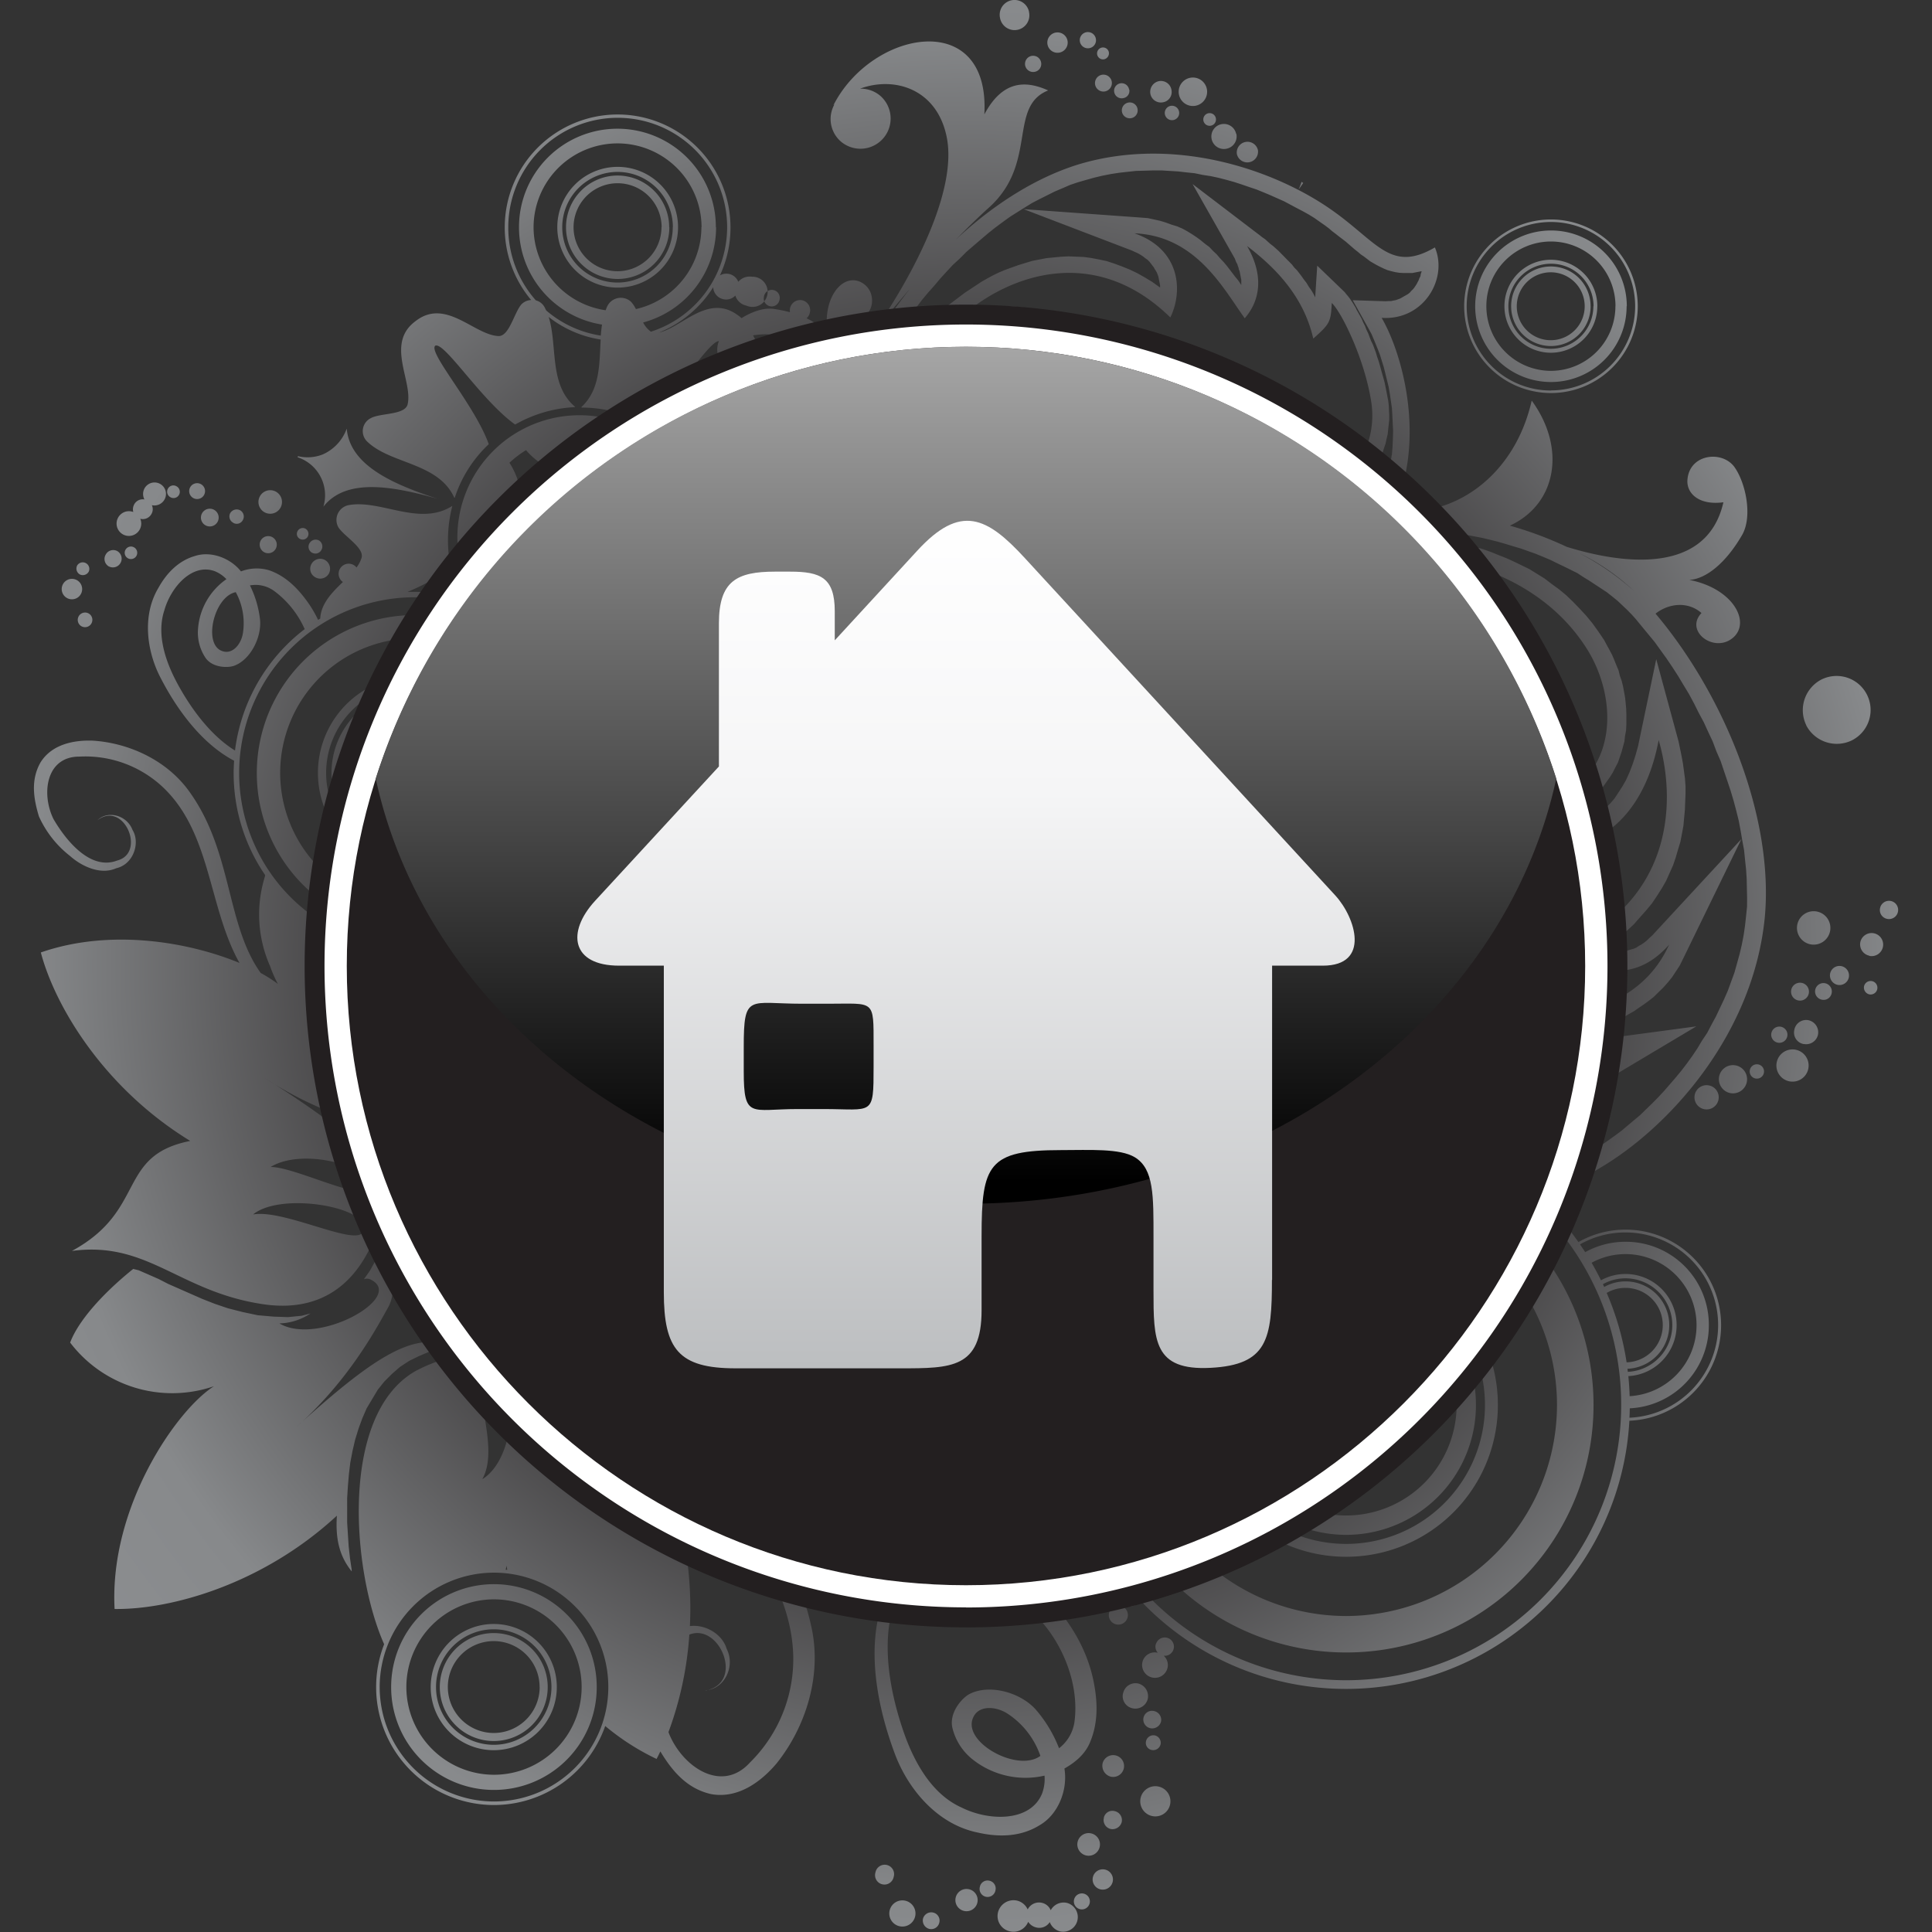 <svg id="Layer_1" data-name="Layer 1" xmlns="http://www.w3.org/2000/svg" xmlns:xlink="http://www.w3.org/1999/xlink" viewBox="0 0 512 512"><rect x="0" y="0" width="512" height="512" fill="#333333" stroke="none"/><defs><radialGradient id="GradientFill_1" cx="256" cy="256" r="349.6" gradientUnits="userSpaceOnUse"><stop offset="0" stop-color="#231f20"/><stop offset="0.36" stop-color="#292627"/><stop offset="0.71" stop-color="#87898b"/><stop offset="1" stop-color="#929497"/></radialGradient><linearGradient id="linear-gradient" x1="256" y1="313.27" x2="256" y2="91.27" gradientUnits="userSpaceOnUse"><stop offset="0"/><stop offset="1" stop-color="#a6a6a6"/></linearGradient><linearGradient id="GradientFill_2" x1="256" y1="365.02" x2="256" y2="136.87" gradientUnits="userSpaceOnUse"><stop offset="0" stop-color="#bbbdbf"/><stop offset="0.68" stop-color="#f5f5f6"/><stop offset="1" stop-color="#fff"/></linearGradient></defs><title>home</title><path d="M303.33,250.89a59.85,59.85,0,0,0-1.67-14.06l1.67,14.06Zm23.54,0L184.3,192.83a83.06,83.06,0,0,1,142.57,58.06ZM165.61,279.11l161.26-28.22a83.08,83.08,0,0,1-161.26,28.22Zm150.18-28.22L184.61,209.82a72,72,0,0,1,131.19,41.07Zm-140.1,23.51,0,.14,0-.14Zm.59,1.64,139.52-25.15A72,72,0,0,1,176.28,276ZM300.91,234q-.75-2.52-1.7-4.95l1.7,4.95Zm-2.72-7.36c-.66-1.5-1.4-3-2.18-4.41l2.18,4.41Zm-14.81-20.25c-.82-.73-1.68-1.46-2.56-2.15l2.56,2.15ZM267.14,196a59,59,0,0,0-6.44-2.31l6.44,2.31Zm-15.35-4.22c-1.12-.15-2.26-.28-3.41-.36l3.41.36Zm-8.65-.54a59.6,59.6,0,0,0-56.88,44.16l56.88-44.16Zm-58.74,55c-.08,1.09-.14,2.2-.16,3.31l.16-3.31Zm3.47,25.17c.34.92.7,1.84,1.07,2.74l-1.07-2.74ZM251.69,310a58.45,58.45,0,0,0,11.06-2.57L251.69,310Zm21-6.94c1.22-.68,2.4-1.4,3.58-2.16L272.66,303Zm6.37-4.1c1-.77,2.08-1.58,3.07-2.42L279,298.92Zm20.84-28,.47-1.34-.47,1.34Zm2.12-7.43,1.34-12.63A60,60,0,0,1,302,263.52Zm26.68-53.65a12.09,12.09,0,0,0,3.54-1h0A12,12,0,0,0,337.85,193a12.54,12.54,0,0,0-1.86-2.76c.14-5.45-2.82-9.42-5.17-12.62,5.13-1.7,12.84-5.05,27.18-3.29,0-5.14-1-10.48-6.11-14,6.71-3.11,18.79-4.67,25.71,10.7,2.89-8.46-1.76-17.18-8.29-23.46,9.5-1.51,37.59,2.34,51.44,24.72,7.27,11.9,7.58,28.25-3.41,36.45-6,4.43-11.38,2.44-14.49.13-2.42-1.86-3-11.73,7.18-6.14.75-10.69-6.32-13.54-11.44-10.87s-9.46,12.57-.74,25.27,35.68,11.21,41.71-21C444.72,214,442.23,239,415,250.92c5.83,6.47,17.72,10.45,27.33-.58-7.62,16.89-25.39,18.54-35.85,21.15,4.08,7.87,11.83,9.87,19.77,8.71-8.58,5.12-19.82,10.16-33,8.07,2.22,6.32,2.68,6.73,7.8,9.1-3.43,1.71-19.32,3-32-.1s-22.4-15.75-16.79-27.75c2.7-5.71,15.41-14.55,19.23,3.66,11.29-7,7.85-19.84-4.67-23.29,9.69-1.38,22.91-2.18,25.47-21.2,1-8.27-.5-18.75-3.21-27-3.55-10.65-10.31-18.48-17.1-18.82-12-.46-14.25,8.44-9.74,15.73,4.85-2.4,15.75-5.68,14.71,3.23s-7.13,9.26-17.92,13.08c-4.65-9.89-9.67-11.7-21.88-8.88,6-1.22,11.78,6.21,7.34,14.27-3.93,7.18-14.36,14.63-17.91,24.89a47.12,47.12,0,0,0,1.77,34,48.92,48.92,0,0,0,4,6.94c-.33,5.37-3.25,11.56-6.77,17.69-1,.44-1.89.88-2.82,1.37-.86-7.71,6.38-14.23,6.9-21.28a3.55,3.55,0,0,0-4.41-3.61c-2.44.67-6.28,4.84-8.44,3.47-4.69-3.08-5.65-14.21-14.59-13.32a9.32,9.32,0,0,0-2.32.47c-6.52,2.31-6,11.72-9.74,15.12-1.84,1.79-6.39-1.6-8.91-1.85a3.41,3.41,0,0,0-3.64,4.22c.7,2.88,2.58,5.46,4.53,8.07,3.14,4.17,6.49,8.39,5.82,13.86L279,298.92l-3.46-4.45c-1.57-4-1.88-7.9,0-11.45a9.94,9.94,0,0,1-6.46,2.22c-7.36-11.52-14.65-25.15-10.9-38.85,1.92-6.67,6.43-12.13,12.09-16.12l.7.6a28.19,28.19,0,0,0-2.85,11.86c-.32,6.63,1.12,13.95,5.84,19.68,4.69,5.92,12.65,8.74,20.19,8.41a26,26,0,0,0,6.16-1.21,29.16,29.16,0,0,0,14-10.17c5-5.93,5.38-16.18-.39-21.42-2.55-2.35-5.7-4.88-9.68-4.76a8,8,0,0,0-3.39.73,11.36,11.36,0,0,0-5,4.82c-3.31,5.41-2.31,14,3.65,15.26-7.68-3.52-3.78-14.45,2.13-17.24,2.7-1.27,5.8-.86,8.43,2.71,8.46,7.22,1.67,19.23-8.11,24a21.08,21.08,0,0,1-4.46,1.6c-6.26,1.51-13.57.09-18.17-3.95-4.8-4.1-7.12-10.59-7.45-16.7A29,29,0,0,1,276,226.89l.6-.31a13.41,13.41,0,0,0,25.44-6.63,13.76,13.76,0,0,0-.55-3.06l3.13-.92c2.61.32,5.15.55,7.6.67A10.37,10.37,0,1,0,329.94,211a62.14,62.14,0,0,0,10.9-.47l1.17-3.45a67.29,67.29,0,0,1-13,3.1l-.38-.3ZM145.15,447.09h0a14.31,14.31,0,0,0-14.3-14.31h0a14.31,14.31,0,0,0-14.3,14.31h0a14.3,14.3,0,0,0,14.3,14.3h0a14.3,14.3,0,0,0,14.3-14.3Zm-2.13,0h0a12.19,12.19,0,0,1-12.17,12.17h0a12.19,12.19,0,0,1-12.17-12.17h0a12.17,12.17,0,0,1,12.17-12.18h0A12.17,12.17,0,0,1,143,447.09Zm4.54,0h0a16.73,16.73,0,0,1-16.71,16.73h0a16.72,16.72,0,0,1-16.71-16.73h0a16.7,16.7,0,0,1,16.71-16.72h0a16.71,16.71,0,0,1,16.71,16.72Zm-1.42,0h0a15.3,15.3,0,0,1-15.29,15.3h0a15.31,15.31,0,0,1-15.3-15.3h0a15.31,15.31,0,0,1,15.3-15.31h0a15.3,15.3,0,0,1,15.29,15.31Zm12,0h0a27.22,27.22,0,0,1-27.24,27.26h0a27.22,27.22,0,0,1-27.24-27.26h0a27.23,27.23,0,0,1,27.24-27.27h0a27.24,27.24,0,0,1,27.24,27.27Zm-4,0h0a23.25,23.25,0,0,1-23.22,23.24h0a23.26,23.26,0,0,1-23.23-23.24h0a23.26,23.26,0,0,1,23.23-23.25h0a23.25,23.25,0,0,1,23.22,23.25Zm-23.22,31.26h0a31.24,31.24,0,0,1-31.24-31.26h0a31.3,31.3,0,0,1,2.12-11.35c-8.64-19.47-11.8-60.85,8.25-72.36,11.72-6.29,23.7-5.59,28,1.46,3.63,5.51,12.09,18.56,16.22,36.08-6.68-27.11-7.73-40.4,1.11-46.57C163,349,173,345.1,182.59,348l1.34-3.84,0-.05c.21,1.57.5,3.12.82,4.69a28.88,28.88,0,0,1,11.75,9.78c8.05,10.92,10,20.87,14.15,29.71a95.53,95.53,0,0,0,12.83,7.1c8.68,4.1,18.21,7.37,27.52,11.52,13.08-4.08,28.2,1.22,38.34,7.09-9.93-5.07-23.83-8.77-35.36-5.8a103.6,103.6,0,0,1,19.73,11.91c7.75,6.12,14.08,15.3,16.11,25.52,1,5,1.36,10.72-1,16.21-1.3,3.08-3.88,5.22-6.74,6.84.94,5.57-1.58,12.21-6.67,15.08-5.19,3.19-11.13,3.07-16.27,1.89-10.67-2.16-18.28-11.33-21.79-20.33-6.62-17.37-9.72-39.84,4.48-53,1.19-.88,2.79-1.77,3.94-2.54h0c-6.42-2.9-13.42-5.61-19.71-8.59a112.29,112.29,0,0,1-11.35-5.89,36.51,36.51,0,0,0,7.92,7.93,32.38,32.38,0,0,0-20,.42c5.18,8.08,10.08,16.77,12.33,27.21,3,13-1.4,26.78-9.16,36.47-3.95,4.66-10.06,9.43-17.31,8.13C181.85,474,177.93,469,175,464.14c-.33.7-.67,1.37-1,2h0a63.82,63.82,0,0,1-13.61-8.73,31.27,31.27,0,0,1-29.5,20.94Zm3.5-62.34c-.06-.39-.11-.75-.13-1.1L134,416l.33,0Zm-3.5,61.4h0a30.33,30.33,0,0,1-30.3-30.32h0a30.33,30.33,0,0,1,30.3-30.32h0a30.3,30.3,0,0,1,30.29,30.32h0a30.32,30.32,0,0,1-30.29,30.32ZM391.14,372.33h0a34.4,34.4,0,0,0-34.4-34.42v0h0v0a34.4,34.4,0,0,0-34.39,34.42h0a34.38,34.38,0,0,0,34.39,34.42h0a34.4,34.4,0,0,0,34.4-34.42Zm-5.12,0h0a29.31,29.31,0,0,1-29.29,29.29h0a29.3,29.3,0,0,1-29.28-29.29h0A29.31,29.31,0,0,1,356.74,343h0A29.33,29.33,0,0,1,386,372.32Zm10.93,0h0a40.2,40.2,0,0,0-40.21-40.24h0a40.19,40.19,0,0,0-40.21,40.24h0a40.19,40.19,0,0,0,40.21,40.23h0a40.2,40.2,0,0,0,40.21-40.23Zm-3.42,0h0a36.8,36.8,0,0,1-36.8,36.82h0a36.82,36.82,0,0,1-36.8-36.82h0a36.82,36.82,0,0,1,36.8-36.82h0a36.82,36.82,0,0,1,36.8,36.82Zm28.77,0h0a65.51,65.51,0,0,0-65.55-65.6v0h0v0a65.53,65.53,0,0,0-65.55,65.6h0a65.53,65.53,0,0,0,65.55,65.59v0h0v0a65.51,65.51,0,0,0,65.55-65.59Zm-9.68,0a55.93,55.93,0,0,0-55.88-55.92v0h0v0a55.91,55.91,0,0,0-55.87,55.92h0a55.95,55.95,0,0,0,55.87,55.93v0h0v0a56,56,0,0,0,55.88-55.93h0Zm-91.85-66.08a30.67,30.67,0,0,0-11.65-2.78c-3.67-9-3.75-25.43-6.07-25.64-2.34.65.43,16.76-1.6,26.28a30.45,30.45,0,0,0-13.41,6.4l1.54,2A28.71,28.71,0,0,1,318,307.84c.92-.56,1.85-1.09,2.79-1.61Zm-11.83,8a16,16,0,0,1-1.29-4.22,27,27,0,0,0-3.91.4,19.61,19.61,0,0,1-.31,3.29,16.42,16.42,0,0,1-18.85,12.93,19.65,19.65,0,0,0-1.09,4.59,12.83,12.83,0,0,1,3,1.31,16.46,16.46,0,0,1,4.4,3.49,75.51,75.51,0,0,1,12.69-16.88q2.58-2.58,5.36-4.89ZM284.53,351.4a28.93,28.93,0,0,1-4.38-24.19c-1.18,1.37-2.41,2.67-3.7,3.92l.3.17a31.37,31.37,0,0,0,2.06,14.82l-.09.1c-8.17-3.91-16.49,3.62-24.09,3.11a3.53,3.53,0,0,1-3.16-2.75c-12.64,4.84-24.86,6.1-31.23,4.82,16.3,7.59,20.85,23.9,19.52,34.74-5.33,2.52-14.91,3.45-25.59,2.59l-.63-1.54-1.18-2.42L211.19,382l-1-2.74-1.09-3-1.09-3-1.41-3.16-1.41-3.15-1.73-3.31-2.13-3.32-2.46-3.49-2.61-3.16-2.7-2.61-2.87-2.28-1.83-1.15a14.94,14.94,0,0,1,7.51,3.87c-3.08-11.7-28.88-18.12-25.62-8.75a3.35,3.35,0,0,0,1.19,1.61l-2.42.38-2.82.77-2.91.93c1.2-6.26,4.39-10.89,9.31-12.19,6.29-2,21.14-6.51,39.13-5.74-28-.89-41-3.54-44.61-13.88-4.5-13.25-4.54-30.86,15.33-38.43a60.14,60.14,0,0,1,6-2c17.23-4.68,29.75-.06,43.9-11-11.48,19.17,2.81,27.55-12.14,40.88a93.07,93.07,0,0,1,15.84,1.64,2.43,2.43,0,0,1,1.61-1.13,2.4,2.4,0,0,1,2.83,1.83l0,.27A96.24,96.24,0,0,1,251.69,310q3,1.12,5.86,2.39a11.44,11.44,0,0,0,4.57-1.85c.76-.63.83-1.79.62-3.11-.33-2-1.31-4.48-1.27-6a3.47,3.47,0,0,1,4.73-3,20.74,20.74,0,0,1,6.45,4.65c4.05,3.94,7.92,8.63,14,8.65l-.08.1a30.87,30.87,0,0,0-8.1,12.05c-.6.05-1.22.07-1.86.07,1.29,1.06,2.46,2.13,3.54,3.17A28.42,28.42,0,0,1,287.91,314c.34-.33.7-.66,1.06-1l-8.22-7.41c-1.53-1.55-3-3.15-4.51-4.75-.76-.83-1.54-1.66-2.28-2.49-4.27-3-8.63-4.34-12.95-2.77a9,9,0,0,0,3-5.36,8.89,8.89,0,0,0-.24-4.62c-1.65-2.39-3.22-4.83-4.66-7.35-5.59-9.56-10.35-22.23-7.07-33.63a32.79,32.79,0,0,1,5.38-10.78,35,35,0,0,1-10.11,2.2c-7.94.7-19.11-1.48-24-11.28-2.27-4.31-2.36-10.09.75-14.13a12.67,12.67,0,0,1,12.57-4.75c10.13,2.2,9.47,16.78,1.6,17.38,7.4-3,3.87-14.17-3.17-13.74-7.1-.31-11.34,8.6-6,14.88,7.34,8.74,21.33,9.6,31.45,5.89a43.25,43.25,0,0,1,11.84-8.12c.5-1.3,1-2.58,1.61-3.88a11.7,11.7,0,0,1-14-17.54,10.85,10.85,0,0,1,1-1.23c-1.66-1.19-3.3-2.47-4.91-3.81-1.45-1.23-2.88-2.52-4.28-3.89l-1-.95a13.93,13.93,0,0,1-2.45.58,15.93,15.93,0,0,1-5.24-.18,19.62,19.62,0,0,1-13.27-9.67,31.78,31.78,0,0,1-3.41-26c.29-.83.63-1.63,1-2.43a28.58,28.58,0,0,0-14-11.8c-1,1.25-1.74,2.47-1.29,3.58,2.2,5.89,14.27,9.48,11.24,19.19-2.82,9.76-14.87,6.06-20.06,9.69-2.36,1.7.39,7.47.07,10.3a4,4,0,0,1-5.62,3.12c-7.84-3.86-11.66-15.84-21.91-16.62l0-.1a34.68,34.68,0,0,0,10.08-13c10.93-.05,28.17,6.77,29.37,4.43.31-2.73-17.7-6.59-26.82-12.73a34.72,34.72,0,0,0-1.06-16.76l-2.73.78a32.41,32.41,0,0,1-37.46,41.47c.86,1.07,1.68,2.19,2.45,3.34l1,.09c.34,1,.67,2,.94,3.13a47.79,47.79,0,0,1,6,20.41l0,0c.3-6.4-.09-16.81,1.73-23.76a34.79,34.79,0,0,0,15.52-6.69l.11,0c-1.64,8.56,5.77,14.73,9.13,21.54a15.69,15.69,0,0,1,1.36,3.83,3.89,3.89,0,0,1-3.43,4.69,74.92,74.92,0,0,1,2.38,8.47,86.28,86.28,0,0,1,1.65,25.63,61.67,61.67,0,0,1-1.85,10.83,29.64,29.64,0,0,1-1.89,5.18c.56-.66,1.14-1.28,1.73-1.87A33.38,33.38,0,0,1,213,240a31.37,31.37,0,0,1,8,2.2c1.06,5.8-.74,15.2-4.48,25.21l-1.61.39-2.73.21-2.82.36-3,.29-3.13.21-3.23.37-3.22.35-3.55.61-1.79.37-1.83.39-1.8.52-2,.57-4,1.4-3.79,1.48L176.28,276l-1.38.83-3,2.3-1.55,1.43a14.88,14.88,0,0,1,5.38-6.07l.24-.14h-.28c-3.47.06-7,2-10.08,4.71-7.46,6.65-11.94,17.91-4.92,17.55a2.88,2.88,0,0,0,1.86-.87l-.35,2.65-.11,3,.28,3c-5.76-3-9.24-7.2-9.26-12.26,0-6.68-.55-22.13,5-39.28-8.28,26.69-14.36,38.52-25.22,39.2a32.44,32.44,0,0,1-6.19-.15L129,288l2-5,1-5.54-.33-5.63-1.39-5.56-2.11-5.34-2.91-5.34-2.92-4.33c-1,.27-2.09.53-3.15.73,7.38,9.69,11.66,20.42,8.81,30.09-4.17,12.83-13.26,20.68-21.19,18.42-6.49-1.52-21.57-4.83-36.64-14.83,23.61,15,33.64,23.8,31.42,34.39-2.9,13.88-11.67,29-32.69,25.44C47.22,342,39,328.84,19.06,331.51c19.9-10.79,11.79-25.28,31.36-29.15-22.9-14-35.83-35.66-39.6-49.95h0c18.6-6.45,39.36-2.71,52.65,2.78-8.24-14.72-7.46-34.1-20-46.29A30,30,0,0,0,21,200.51c-8.79,0-10.12,9.81-6.83,16.54,3.59,6.16,10,13.65,16.88,11,7.77-2,1.76-16-5.2-10.69,2.72-2.67,7.79-1.33,9.27,2.58,2.11,3.43.25,9.14-4.34,10.16-4.1,1.84-9.1-.48-12.21-3.25a27.77,27.77,0,0,1-8.25-10.48c-1.32-4.39-2.34-9.52.44-14.36,3.08-4.88,9-5.9,13.81-5.73,9.68.6,19.94,5.28,25.88,13.89C61.64,226,59.91,245,69.09,257.85a36.11,36.11,0,0,1,4.55,2.9A33.31,33.31,0,0,1,71.56,256a33.71,33.71,0,0,1-1.37-23.65l.08-.44a47.83,47.83,0,0,1-8.35-27.07h0c0-1.09.06-2.17.12-3.24-8.59-4.52-15.31-13.68-19.77-22.53-3.35-6.75-4.64-16-.28-23.3,2-3.6,5.09-7.1,9.65-8.42,4.34-1.43,9.5.6,12.22,4.08a11.56,11.56,0,0,1,7.5-.29c4.4,1.54,7.46,4.74,9.87,8a31.14,31.14,0,0,1,3.07,5.14l.57-.36c.19-3.94,3.13-6.93,6-9.68a2.67,2.67,0,0,1,2.81-4.53,2.54,2.54,0,0,1,.8.68,8.42,8.42,0,0,0,1.31-2.46c.95-2.71-4.68-5.82-6.15-8.25a4,4,0,0,1,2.72-5.81c8.55-1.58,18.83,5.74,27.49.21l0,.09a36.15,36.15,0,0,0-.35,16.45A61.18,61.18,0,0,1,108,156.85c.61,0,1.22,0,1.84,0h0a48,48,0,0,1,16.22,2.82,32.31,32.31,0,0,1-2.2-4.43h0a32.37,32.37,0,1,1,60-24.27c.21.5.4,1,.58,1.53L195.72,127c3.42-1.44,6.9-2.8,10.4-4.07,4.9-3.23,8.2-7.22,8.38-12.4a10.13,10.13,0,0,0,4.33,5.43,9.87,9.87,0,0,0,4,1.58c-.65-6.37-2.26-14.79-6.19-20.91a3.18,3.18,0,0,1-.57-.05,3.11,3.11,0,0,1-2.51-3.7v0c-3.37-3.23-7.91-5-14-4,2.57,4.54,1.58,8.06-.85,9.44-.49,2.65-.91,5.16-.28,7.19.87,2.75,7.22,2,9.79,3.16a3.92,3.92,0,0,1,1.17,6.23c-6,6.35-18.66,6.31-22.52,15.86l-.09-.12a34.71,34.71,0,0,0-9.2-13.55c2.5-8,10-18.23,12.57-23.45a6.18,6.18,0,0,1,.36-3.24c-2.84.07-11.76,15.2-20,21.69a35.27,35.27,0,0,0-16.36-4.08l-.09-.12c5.06-4.66,4.75-11.54,5.13-17.91A29.66,29.66,0,0,1,145.41,84c2.4,7.65,0,17.94,7,23.81l-.12.09a35.24,35.24,0,0,0-15.77,4.61c-9-6.43-18.82-22.15-21.2-20.88-1.86,1.9,10.5,15.72,14.21,26.08a33.88,33.88,0,0,0-9,14.15l-.12.08c-4.21-9.38-16.84-8.89-23.09-14.91a3.84,3.84,0,0,1,1-6.24c2.5-1.35,8.83-.79,9.67-3.52,1.59-6.13-6-16.27,2.19-22.21,8-6.19,15.56,3.82,22,4,2.79,0,4.08-6.19,6-8.4a3.83,3.83,0,0,1,2.58-1.15,29.85,29.85,0,0,1-7-19.23h0a29.93,29.93,0,0,1,29.92-29.94h0a29.92,29.92,0,0,1,29.91,29.94h0a29.89,29.89,0,0,1-2.8,12.7,3.44,3.44,0,0,1,2.36-.39,3.38,3.38,0,0,1,2.5,2.09,4,4,0,0,1,3.68-1.34A4,4,0,1,1,197.82,81a3.9,3.9,0,0,1-2.95-2.68,3.33,3.33,0,0,1-3.06,1A3.42,3.42,0,0,1,189,76.13a30.41,30.41,0,0,1-14.36,12c6-1.31,12.93-10.27,20.7-4.73a11.39,11.39,0,0,1,1.18.91c2.69-1.67,5.77-2.79,8.44-2.46a35.42,35.42,0,0,1,4.4.9,2.81,2.81,0,0,1,0-1,2.73,2.73,0,0,1,3.21-2.18,2.7,2.7,0,0,1,2.07,3.19,2.79,2.79,0,0,1-.88,1.59c2.86,1.38,4.82,3.14,5.72,5.09-2-10.35,3.83-17.3,8.84-14.57s2.76,11.16-2.7,9a7.61,7.61,0,0,0,.35,5.9l.3,0a2.39,2.39,0,0,1,1.92,2.84v.05a10.1,10.1,0,0,0,1.58,1.14q1.55-2.94,3.34-5.83a4,4,0,0,1-.46-1.22c-1,1.26-2,2.52-3.06,3.82.89-1.17,1.91-2.57,3-4.15a4,4,0,0,1,0-1.32A4,4,0,0,1,235.49,82c8.09-12.73,18-32.38,15.42-45.57-2.51-12.76-13.74-16.34-23-12.93a8,8,0,0,1,5.5,2,8,8,0,0,1-10.58,12,7.89,7.89,0,0,1-1.67-9.87l-.3.27c10.22-20.08,41.61-25.77,40,2.42,4.79-9,10.86-9.08,16.91-6.36-10.57,4.26-2.83,19-15.28,30.68-3,2.68-6,5.63-9.14,8.81,10-9.34,21.56-16.68,33.16-20.09C312,36,338.55,45.22,353.73,56.23c11.5,8.3,15.1,16,26.53,9.34,3.52,8.26-2.94,19.42-14.11,18.66,5.6,9.63,11.74,32.23,3.19,51,2,0,4.05,0,6.06.06l1.18.07c13.2-1.6,25.46-12.09,29.34-29.2,9.24,12.67,6.55,27.48-5.8,33.14a98,98,0,0,1,15.59,5.86l-.46-.23c12.86,4,36.88,8.33,41.47-11.82-6.27.84-9.56-2.14-9.55-5.57.19-7.14,9-8.36,12.41-3.86,3,4.11,4.93,13,2.15,18-4.33,7.53-9.64,11.78-14.07,12,11.68,2.23,16.48,11.3,11.53,15.39s-12.84-1.81-8.28-6.61c-3.54-3.12-8.62-2.63-12.17.16,18.31,21.69,31.47,54.15,28.93,80.67-3,29.88-23.85,53.78-41.74,65.06-7.06,4.46-13,6.74-16.84,10l.81.81a75.44,75.44,0,0,1,8.4,10,25.19,25.19,0,0,1,12.5-3.3h0a25.33,25.33,0,0,1,25.31,25.33h0a25.35,25.35,0,0,1-24.31,25.32,75.19,75.19,0,0,1-75.06,71.07h0a75,75,0,0,1-53.15-22l-1.3-1.37A4.16,4.16,0,1,1,297,418a75.22,75.22,0,0,1-13.37-28.15c-2.77,1.46-5.76,2.15-9.08,0-7.73-4.56-2-14.05-4-19.38-.92-2.29-6.44-1.3-8.88-2.15a3.51,3.51,0,0,1-1.36-5.44c5-5.93,16.18-6.69,19-15.32l.11.07a30.61,30.61,0,0,0,4.33,6.83c.25-1,.52-2,.82-3.06ZM405.43,315l.16-.15.9-.79.88-.7.88-.7,1-.56,1-.56,1-.69,1.07-.54,1-.58,1.06-.54,1.06-.55,1.08-.54,1.08-.65,1.09-.65,1.19-.63,1.08-.65,1.19-.63,1.21-.74,1.61-1.08,1.59-1.1,1.63-1.18,1.61-1.2,1.54-1.3,1.66-1.4,1.67-1.4,1.57-1.53,1.57-1.52,1.6-1.62,1.61-1.73,1.51-1.74,1.51-1.75,1.54-1.86,1.43-1.87,1.45-2,1.34-2,1.26-2.11,1.34-2,1.18-2.25,1.16-2.14,1.07-2.26,1.07-2.26,1-2.28.88-2.41.88-2.4.68-2.44.68-2.45.58-2.46.5-2.58.36-2.5.29-2.63.25-2.42L463,238l-.06-2.48-.05-2.58-.16-2.5-.27-2.52-.26-2.62-.48-2.56-.45-2.66-.48-2.55-.67-2.7-.69-2.6-.78-2.61-.88-2.64-.89-2.64-.89-2.64-1.12-2.57-1-2.66-1.22-2.59-1.13-2.47-1.35-2.51-1.24-2.49-1.35-2.51-1.47-2.42-1.38-2.31-1.49-2.31-1.58-2.34-1.53-2.12-1.61-2.24-1.65-2-1.65-2L433.45,164l-1.06-1.17-1.17-1.19-1.27-1.21-1.27-1.2-1.39-1.13L425.9,157l-1.51-1-1.53-1-1.61-1.06-1.63-1L418,151.87l-1.76-.87-1.77-.87-1.86-.89-1.77-.87-1.88-.79-2-.82-1.91-.68-2-.71-2-.59-2-.61-2.13-.62-2-.49-2.15-.52-2.17-.41-2.18-.42-2.06-.4-2.18-.31-2.32-.23-2.22-.2-2.21-.21-2.22-.1h-1.71l-1.7-.1H370l-1.73.1h-1.62c-.64,1-1.31,2-2.05,3l5.07-.74,1.3-.08,1.3-.07,1.4-.06,1.49.07,1.58.09,1.6.09,1.67.21,1.79.23,1.78.24,1.86.35,1.84.46,2,.37,1.93.58,1.92.58,2,.71,2,.81,2.1.83,2,.91,2.06,1,2.05,1,2,1.24,2,1.24,1.86,1.43,2,1.45,1.85,1.53,1.81,1.74,1.79,1.85,1.68,1.82,1.65,2,1.61,2.24,1.51,2.22.7,1.31.72,1.32.7,1.32.6,1.4.5,1.27.6,1.4.36,1.46.49,1.38.36,1.47.27,1.45.26,1.44.15,1.42.14,1.53.05,1.41,0,1.51,0,1.38-.08,1.49-.27,1.45-.16,1.47-.39,1.43-.36,1.33-.48,1.41-.48,1.41-.67,1.27-.69,1.37-.77,1.24-.88,1.23-.88,1.23-1,1.1-1.19,1.17-1.15,1-1.15,1-.76.61-.72.4-.74.5-.81.37-.7.3-.71.4-.81.27-.68.2-.78.17-.79.17-.67.19-.77.06-.74,0-.66.08-.74,0-.75,0-.62-.12-.62-.12-.72-.14-.63-.12-.6-.22-.52-.09-.59-.23-.6-.22-.47-.31-.51-.2-.47-.31-.31-.06.08.12.71.78.61.76.73.67.84.59.86.59,1,.51,1,.4,1,.4,1.15.21,1.13.23,1.15.11h2.35l1.32-.18L417,219l1.24-.29,1.28-.52,1.17-.53L422,217l1.24-.85,1.14-1,1.17-1.06,1.18-1.17,1.11-1.29,1-1.52,1.06-1.62,1-1.75.91-2,.84-2.19.76-2.32.68-2.44,4.83-23.1,5.92,21.82.39,1.9.39,1.89.37,2,.27,2,.27,2,.15,2.07,0,2-.09,2.12-.08,2.13-.2,2.11-.19,2.11-.38,2.06-.42,2.18-.61,2-.62,2.14-.72,2.11-.93,2.07-.93,2.07-1.15,2-1.22,1.91-1.34,2-1.53,1.85-1.63,1.83L432.94,245l-1.83,1.69-2,1.65L426.94,250l-2.32,1.49-.12.09.6.22.62.12.62.12.73.14.62.12.64,0H429l.65-.08.57-.12.65-.09.69-.19.67-.2.69-.19.7-.29.62-.42.71-.39.74-.5.76-.61.65-.63.78-.71,23.61-25.52L446,254.15l-.87,1.76-1,1.52-1,1.52-1.12,1.39-1.22,1.37L439.47,263l-1.19,1.17-1.26,1-1.37,1-1.36.92L433,268l-1.44.8-1.34.81-1.39.59-1.43.7-1.37.48-1.39.6-1.38.48-1.37.39-1.36.38-1.36.39-1.26.41-1.33.27-.34,0,.5.21.39.18.5.21.52.1.51.09.52.1.52.1.52.09h.53l.52.1.64,0h.53l.65-.1h.55l.64,0,.65-.09L449.54,272,427.91,284.9l-.84.49-.87.58-.94.46-1,.46-1,.57-1,.46-.94.46-1,.45-1,.45-1.06.45-1,.44-1,.45-1.13.31-1,.45-1.13.33-1.13.33-1.24.29-1.13.33-1.22.19-1.23.31-1.22.19-1.3.08,8.54,4.1-10.43,4.65-.68.2-.8.27-.67.21-.79.17-.79.17-.88.15-.88.15-.86.05-1,.14-1,.13-1.08.11-1.08,0L391,304h-1.18l-1.19.1h-.09l1.33.63,9.69-1.24-2.36,5.36a76.48,76.48,0,0,1,8.29,6.14Zm-48.58-17.92-.7-.45-1.12-1-1-.82-1-1-1-1-.88-1-.86-1.12-.86-1.13-.63-1.2-.73-1.2-.62-1.3-.5-1.28-.41-1.25-.38-1.36-.26-1.44-.16-1.43-.15-1.43-.06-1.41.18-1.46.17-1.48.27-1.44.39-1.54.49-1.42.69-1.36.38-.88.5-.88.57-.75.57-.75.7-.83.67-.73.77-.71.76-.61.77-.71.87-.59,1-.56,1-.57.94-.47,1.16-.42,1-.34,1.22-.19,1.22-.2,1.27,0,1.29,0,1.32.36,1.32.35,1.27.67,1.14.76,1.1,1,1.08,1.06.86,1.13.67,1,0-.1.07-.42.1-.52,0-.43,0-.44-.12-.46-.14-.45-.12-.45-.23-.48-.23-.47-.34-.49-.34-.39-.34-.49-.46-.41-.56-.43-.46-.41-.66-.46-.66-.44-.69-.34-.79-.36-.81-.27-22.27-6.82,23-3.33.87,0,1-.13.88-.15.88-.15,1-.13.88-.15.9-.26.79-.18.9-.25.78-.17.81-.28.81-.27.69-.3.72-.4.72-.4.7-.3.63-.52.62-.42.53-.54.53-.54.55-.64.55-.65.47-.77.46-.77.49-.87.4-1,.43-1.1.33-1.22.34-1.22.28-1.45.27-1.44,0-.75v-.64l.15-.72,0-.75,0-.74,0-.74-.08-.76,0-.74-.07-.77.05-.85-.07-.76-.07-.76,0-.86-.08-.77-.15-.88-.08-.76L387,215l-.15-.89-.17-.79-.05-.86-.17-.79-.17-.79-.17-.78-.17-.79-.17-.78-.27-.81-.17-.78-.17-.79-.17-.78-.29-.7-.18-.79-.3-.7-.26-.91-.26-.8-.37-.93-.38-.82-.39-.82-.28-.7-.39-.82-.39-.72-.39-.73-.51-.74-.42-.61-.42-.62-.42-.61-.41-.61-.44-.51-.44-.52-.54-.53-.46-.41-.33-.49-.47-.31-.45-.41-.48-.3-.38-.29-.38-.28-.4-.18-.39-.18-.39-.18-.31-.06-.42-.08-.31-.06-.31-.06-.31-.06-.84-.05-.76.06-.66.09-.66.09-.55.1-.56.11-.46.13-.36.25-.34.15-.26.16-.24.17-.14.18-.15.19-.12.09-.14.18-.15.18-.06.32,0,.2-.15.19L365,191l0,.33-.06.32.05.32,0,.11.22,0,.69-.3.79-.17.78-.18.88-.15.78-.18.87,0,.76-.07.87,0,.95.07.85.05,1,.07,1,.3.89.39,1,.4,1,.61.92.82.81.8.65,1.09.45,1.05.43,1.15.21,1.11.2,1.22v1.18l-.12,1.16-.19,1-.2,1-.18.93-.28.92-.3,1-.38.89-.47.77-.49.88-.57.75-.57.75-.66.62-.65.63-.66.62-.73.5-.75.5-.71.4-.82.38-.72.4-.8.27-.72.4-.81.28-.8.27-.8.27-.81.28-.81.28-.89.26-.81.28-.93.35-.91.26-.9.26-.93.36-5.16,1.8-2.4-4.85-.4-.72-.29-.7-.43-.61-.31-.6-.33-.5-.33-.49-.35-.39-.35-.39-.38-.29-.27-.26.07.22.14,1,.13,1,0,1v1.08l-.09.95-.19,1-.2,1-.32,1.12-.4,1-.4,1-.52,1.08-.47.76-.6.86-.46.77-.58.85-.57.76-.57.74-.68.73-.57.75-.68.73-.68.73-.57.75-.68.73-.67.73-.68.73-.67.73-.57.75-.69.73-.67.73-.57.75-.58.75-.57.75-.58.75-.57.75-.57.76-.45.66-.47.76-.46.77-.37.79-.33.69-.38.79-.36.79-.24.7-.3,1-.28.91-.29,1-.18.93-.3,1-.17.94-.1,1.05-.2,1-.08.94-.09,1.06-.08.95-.09,1.06,0,1,0,1v1.08l0,1,0,1,.12,1,.14,1,.15.89.14,1,.13,1,.26.91.15.88.26.91.26.9.26.91.38.82.27.81.26.9.39.72.38.82,1,2a10.34,10.34,0,0,0,2.18,0,9.64,9.64,0,0,0,6.66-4.34c.1.07.21.15.31.13a9.77,9.77,0,0,0-1,5.81,10.7,10.7,0,0,0,4.52,7,11.13,11.13,0,0,0-5.92.58l.7.71,1.63,1.59,1.85,1.54,1.87,1.43,1.91,1.22,1.91,1.23,2,1.24h0c1.44-.08,2.88-.12,4.34-.12h.11Zm-12.41,1a50.23,50.23,0,0,1-8.34-7.25c-3.84,3-7.31,7.83-10.52,13a74.76,74.76,0,0,1,18.85-5.74Zm87.38,77.63c.05-.82.07-1.66.09-2.49a22,22,0,0,0,20.95-22.06h0a22,22,0,0,0-22.07-22.08v0h0v0a22,22,0,0,0-10.7,2.75l-1.37-2.06a24.39,24.39,0,0,1,12.06-3.16h0a24.55,24.55,0,0,1,24.54,24.55h0a24.56,24.56,0,0,1-23.51,24.55Zm.05-5.75c-.05-1.77-.17-3.52-.34-5.27a13.52,13.52,0,0,0,12.79-13.52h0a13.54,13.54,0,0,0-13.53-13.55h0a13.31,13.31,0,0,0-6.51,1.67c-.78-1.59-1.61-3.13-2.49-4.65a18.73,18.73,0,0,1,9-2.29h0a18.83,18.83,0,0,1,18.81,18.83h0A18.81,18.81,0,0,1,431.87,370Zm-.48-6.41a12.4,12.4,0,0,0,11.79-12.38h0a12.41,12.41,0,0,0-12.39-12.4h0a12.22,12.22,0,0,0-6,1.55l.34.74a11.46,11.46,0,0,1,5.67-1.48h0a11.58,11.58,0,0,1,11.57,11.59h0a11.55,11.55,0,0,1-11.08,11.57l.1.81Zm-.33-2.52a9.87,9.87,0,0,0,9.59-9.87h0a9.86,9.86,0,0,0-9.86-9.86h0a9.71,9.71,0,0,0-5,1.34A74.61,74.61,0,0,1,431.06,361ZM281.61,374.51c-2.4,4.58-4.28,8.16-3.38,8.92.73.3,2-1.18,3.73-3.48-.18-1.8-.3-3.61-.35-5.44Zm75.13,70.77a72.95,72.95,0,0,0,72.89-73h0a72.95,72.95,0,0,0-72.89-73h0a73,73,0,0,0-72.89,73h0a72.95,72.95,0,0,0,72.89,73h0ZM421.52,81.16h0A10.51,10.51,0,0,0,411,70.62h0a10.51,10.51,0,0,0-10.53,10.54h0A10.52,10.52,0,0,0,411,91.7h0a10.52,10.52,0,0,0,10.53-10.54Zm-1.56,0a9,9,0,0,0-9-9h0a9,9,0,0,0-9,9h0a9,9,0,0,0,9,9h0a9,9,0,0,0,9-9Zm3.35,0h0A12.31,12.31,0,0,0,411,68.84h0a12.31,12.31,0,0,0-12.31,12.32h0A12.31,12.31,0,0,0,411,93.48h0A12.31,12.31,0,0,0,423.3,81.16Zm-1,0A11.26,11.26,0,0,0,411,69.89h0a11.26,11.26,0,0,0-11.26,11.27h0A11.27,11.27,0,0,0,411,92.43h0a11.27,11.27,0,0,0,11.26-11.27Zm8.81,0h0A20.07,20.07,0,0,0,411,61.08h0a20.08,20.08,0,0,0-20.06,20.08h0A20.07,20.07,0,0,0,411,101.24h0a20.06,20.06,0,0,0,20.07-20.08Zm-3,0A17.12,17.12,0,0,0,411,64h0a17.12,17.12,0,0,0-17.1,17.12h0A17.13,17.13,0,0,0,411,98.28h0a17.13,17.13,0,0,0,17.1-17.12Zm-17.1,23h0a23,23,0,0,0,23-23h0a23,23,0,0,0-23-23h0a23,23,0,0,0-23,23h0a23,23,0,0,0,23,23Zm0-.7a22.32,22.32,0,0,0,22.31-22.33h0A22.32,22.32,0,0,0,411,58.83h0a22.32,22.32,0,0,0-22.31,22.33h0A22.32,22.32,0,0,0,411,103.49h0ZM131.85,204.83h0a22,22,0,0,0-22-22h0a22,22,0,0,0-22,22h0a21.94,21.94,0,0,0,22,22h0a21.94,21.94,0,0,0,22-22Zm-3.27,0a18.73,18.73,0,0,0-18.69-18.7h0a18.72,18.72,0,0,0-18.69,18.7h0a18.71,18.71,0,0,0,18.69,18.7h0a18.72,18.72,0,0,0,18.69-18.7h0Zm7,0h0a25.64,25.64,0,0,0-25.66-25.68h0a25.65,25.65,0,0,0-25.66,25.68h0a25.66,25.66,0,0,0,25.66,25.68h0a25.66,25.66,0,0,0,25.66-25.68Zm-2.18,0a23.52,23.52,0,0,0-23.49-23.5h0a23.52,23.52,0,0,0-23.48,23.5h0a23.5,23.5,0,0,0,23.48,23.5h0a23.5,23.5,0,0,0,23.49-23.5h0Zm18.36,0h0A41.84,41.84,0,0,0,109.89,163h0a41.83,41.83,0,0,0-41.83,41.87h0a41.82,41.82,0,0,0,41.83,41.87v0h0v0a41.82,41.82,0,0,0,41.84-41.87Zm-6.19,0a35.7,35.7,0,0,0-35.66-35.69h0a35.7,35.7,0,0,0-35.66,35.69h0a35.71,35.71,0,0,0,35.66,35.7h0a35.7,35.7,0,0,0,35.66-35.7h0Zm-64.82-38.1a25.43,25.43,0,0,0-7.94-10,8.35,8.35,0,0,0-6.57-1.59,27.43,27.43,0,0,1,2.64,8.77c.62,4.83-2.49,11-6.91,12.55-1.68.57-5.88.53-7.65-2.35a12,12,0,0,1-1.85-7.34A17.61,17.61,0,0,1,60,153.49a8.67,8.67,0,0,0-3.09-2.12c-6-2.2-11.63,4.23-13.36,10.38-2.06,6.24.17,13.23,3.33,19.15,3.57,6.66,8.82,13.93,15.4,18A47.93,47.93,0,0,1,76,170.87a47.15,47.15,0,0,1,4.77-4.16Zm29.16,84.67a46.56,46.56,0,0,0,46.53-46.56h0a46.55,46.55,0,0,0-46.53-46.56h0a46.56,46.56,0,0,0-46.53,46.56h0a46.56,46.56,0,0,0,46.53,46.56h0ZM177.34,60.22h0a13.7,13.7,0,0,0-13.69-13.7h0A13.69,13.69,0,0,0,150,60.22h0a13.69,13.69,0,0,0,13.69,13.71h0a13.69,13.69,0,0,0,13.69-13.71Zm-2,0a11.68,11.68,0,0,0-11.66-11.66h0A11.67,11.67,0,0,0,152,60.22h0a11.67,11.67,0,0,0,11.66,11.66h0A11.68,11.68,0,0,0,175.3,60.22h0Zm4.35,0h0a16,16,0,0,0-16-16h0a16,16,0,0,0-16,16h0a16,16,0,0,0,16,16h0a16,16,0,0,0,16-16Zm-1.37,0a14.65,14.65,0,0,0-14.64-14.66h0A14.66,14.66,0,0,0,149,60.22h0a14.66,14.66,0,0,0,14.65,14.66h0a14.65,14.65,0,0,0,14.64-14.66Zm11.45,0h0a26.13,26.13,0,0,1-19.33,25.24,6.68,6.68,0,0,0,2.06,2.44,29.12,29.12,0,0,0,20.2-27.68h0a29,29,0,0,0-29-29h0a29,29,0,0,0-29,29h0A29,29,0,0,0,142,79.59a3.74,3.74,0,0,1,2.35,1.88l.4.8a28.9,28.9,0,0,0,14.47,6.67c.07-1,.18-2,.32-2.92a26.09,26.09,0,0,1-22-25.8h0a26.08,26.08,0,0,1,26.09-26.11h0a26.08,26.08,0,0,1,26.08,26.11Zm-3.85,0A22.28,22.28,0,0,0,163.64,38h0A22.28,22.28,0,0,0,141.4,60.22h0a22.3,22.3,0,0,0,19.1,22c.14-.36.27-.73.44-1.07A4,4,0,0,1,167.26,80a9.38,9.38,0,0,1,1.27,1.91,22.3,22.3,0,0,0,17.35-21.73h0ZM306.33,435.73a2.43,2.43,0,1,1,2.06,3.06,3.28,3.28,0,0,1,1,3.27,3.41,3.41,0,1,1-6.62-1.66,3.34,3.34,0,0,1,4.06-2.4,2.43,2.43,0,0,1-.54-2.27ZM292.2,467.3a2.89,2.89,0,1,1,2.1,3.52,3,3,0,0,1-2.1-3.52Zm10.08,9.16a4,4,0,1,1,3,4.8,4,4,0,0,1-3-4.8Zm-9.75,5.24a2.32,2.32,0,0,1,2.89-1.73,2.43,2.43,0,0,1,1.84,2.91,2.52,2.52,0,0,1-3,1.8,2.42,2.42,0,0,1-1.7-3Zm-6.94,6.37a3,3,0,1,0,3.64-2.19,3,3,0,0,0-3.64,2.19Zm4.05,9.35a2.69,2.69,0,1,1,5.22,1.32,2.69,2.69,0,0,1-5.22-1.32Zm-5,6a2.12,2.12,0,1,1,4.12,1,2.12,2.12,0,0,1-4.12-1Zm-6.2,2.79a3.28,3.28,0,0,0-2.23-1.92,3.36,3.36,0,0,0-3.86,1.73,4.19,4.19,0,0,0-2.82-2.34,4.25,4.25,0,0,0-5.05,3.11,4.15,4.15,0,0,0,3,5,4.2,4.2,0,0,0,5-2.49,3.52,3.52,0,0,0,2.11,1.49,3.28,3.28,0,0,0,3.61-1.42,4,4,0,0,0,2.75,2.48,3.89,3.89,0,0,0,1.89-7.54,3.9,3.9,0,0,0-4.36,1.87Zm-18.74-6.3a2.07,2.07,0,0,1,2.51-1.5,2.1,2.1,0,0,1,1.6,2.54,2.12,2.12,0,1,1-4.11-1ZM253.24,503a2.95,2.95,0,1,1,5.71,1.44,2.95,2.95,0,0,1-5.71-1.44Zm-8.62,5.41a2.27,2.27,0,0,1,2.74-1.55,2.18,2.18,0,0,1,1.57,2.64,2.2,2.2,0,0,1-2.66,1.68,2.3,2.3,0,0,1-1.65-2.77Zm-8.83-2.22a3.47,3.47,0,1,1,2.46,4.25,3.47,3.47,0,0,1-2.46-4.25Zm-3.78-10a2.49,2.49,0,1,1,4.82,1.22,2.49,2.49,0,1,1-4.82-1.22ZM187,448c10.41-1.94,3.71-18-4.32-14.81A91.79,91.79,0,0,1,177.16,459l.08.28c3.53,8.9,14,16.12,21.53,7.78a38.5,38.5,0,0,0,11.44-28.52c-.4-12.41-6.39-22.85-12.83-33.16-5.1,1.51-10,2-17.37-2.88a96.93,96.93,0,0,1,2.82,28.43c4.22-.53,8.63,2.22,9.73,6,2.43,4.77-.67,10.72-5.54,11Zm88.71,17.33h0a21.83,21.83,0,0,0-8.62-11.14c-3.12-2.06-7.83-2.4-9.24,1.09-2.79,6.46,11.83,14.52,17.86,10.05ZM248.61,411c-17.61,9.77-14.63,32.32-9,48.37,2.87,8.11,7.56,16.23,15.23,19.65,7.3,3.65,18.24,3.84,21.32-3.71a11.08,11.08,0,0,0,.65-4.75,22.54,22.54,0,0,1-19-4.25,15.24,15.24,0,0,1-5.33-8.08c-1.19-4.15,2.37-8.16,4.36-9.25,5.3-2.83,13.78-.48,17.82,4.27a35.13,35.13,0,0,1,6,10.05,10.75,10.75,0,0,0,4.16-7.61c1-9.14-2.76-19.16-9-26.19-7.51-8.3-17.12-13.82-27.26-18.51ZM135.71,260.32c1.86,5.81-2.72,26.11,1,26.4,6.1.32,6.34-19.39-1-26.4ZM62.48,156.93c-5.75,1.14-8.78,13.84-3.59,15.61,2.76,1,5.05-1.88,5.49-4.77a17.12,17.12,0,0,0-1.9-10.84ZM293.9,427.47a2.53,2.53,0,1,1,1.89,3,2.52,2.52,0,0,1-1.89-3Zm3.73,21.22a3.27,3.27,0,0,0,2.4,4,3.38,3.38,0,0,0,4.12-2.39,3.46,3.46,0,0,0-2.49-4.15,3.34,3.34,0,0,0-4,2.5Zm5.44,6.39a2.31,2.31,0,0,1,2.86-1.61,2.37,2.37,0,0,1,1.75,2.78,2.41,2.41,0,0,1-2.88,1.73,2.35,2.35,0,0,1-1.73-2.9Zm.66,6.27a2,2,0,0,1,2.39-1.43,2,2,0,0,1,1.43,2.4,2,2,0,0,1-2.39,1.43,1.91,1.91,0,0,1-1.43-2.39ZM137.21,296.7a29.72,29.72,0,1,0,27.84,31.54,29.83,29.83,0,0,0-27.84-31.54ZM134.7,333h0a5.17,5.17,0,0,0-5.44,4.69,5.16,5.16,0,0,0,10.28.84A5.07,5.07,0,0,0,134.7,333Zm-13.2-12.47h0a5,5,0,1,0,4.52,5.37,4.94,4.94,0,0,0-4.52-5.37Zm10.81-17.09h0a6.25,6.25,0,0,0-6.66,5.87,6.28,6.28,0,1,0,12.54.8,6.29,6.29,0,0,0-5.87-6.67Zm18.34,12.69a5.73,5.73,0,0,0-6,5.39,5.68,5.68,0,1,0,11.33.78,5.82,5.82,0,0,0-5.32-6.17Zm45.9-20.46c-6.42,5.4-27.74,6.36-27.54,10.71.15,7.15,24.12-1.32,27.53-10.7Zm2.33,13.14c-4.94,3.32-25.77,4.53-25,8.15,1.21,5.89,20.25.73,25-8.15ZM30.47,426.4c14.87.17,39.13-6.54,58.81-24.73-.49,7.24,1.22,11.35,3.92,14.77V416L92.76,413l-.36-3.22-.2-3.14L92,403.48l0-3.22,0-3.22.19-3.13.28-3.3.36-3,.6-3.14.67-2.88.92-3,1-2.73,1.15-2.64,1.48-2.48,1.48-2.47,1.72-2.15,2-2,2.19-1.91,2.43-1.58,2.43-1.19,2.34-1,2.26-.86,2.34-.62,1.13-.22c-9.44-4.05-20.53,3.38-40.6,21.57,13.64-12,21-25.58,24.25-31.41,2.61-4.32,1.64-9.88-1.84-15.31l-1.4,2.72L98,336.79,96.45,339a2.28,2.28,0,0,1,1.92.17c9,4.62-14.11,17.62-24.32,11.55a15.51,15.51,0,0,0,8.23-2.64l-2.34.61-3.62.36-3.77-.13-4.25-.37-4-.85-3.92-1-3.45-1.17-3.36-1.32-3-1.32-3-1.32-3-1.32-2.55-1.31-2.64-1.16-2.64-1.15-1.44-.35c-8.28,6.66-14.63,13.92-16.71,19.52a34,34,0,0,0,38.12,11.56c-9.88,6.23-27.79,32-26.34,59.05Zm36.6-104.56c8.21-1.43,27,8.45,29.12,4.7,3.45-6.31-21.41-11-29.12-4.7Zm4.64-12.57c5.95-.17,24.41,9.13,25.57,5.69,2-5.85-17-11-25.57-5.69Zm23.65-35.36C92.1,285.39,111,304,113.05,294.17c1.19-5.46-15.31-10.72-17.69-20.24Zm86.08,103c-6.94-4.59-13.7-24.85-17.82-23.54-6.94,2.09,7.69,22.78,17.82,23.54Zm-12.14,5.89c-4.45-3.92-11.14-23.54-14.45-21.82-5.42,2.68,4.68,19.61,14.45,21.82ZM127.81,392c10.28-6.23,9.56-32.7,1.37-27-4.62,3.09,3.48,18.38-1.37,27ZM229.2,238a3.73,3.73,0,1,0-2.92,4.47A3.74,3.74,0,0,0,229.2,238Zm3.4,4.28a2.28,2.28,0,1,0-1.84,2.74,2.31,2.31,0,0,0,1.84-2.74Zm-6.32,11.89a2.24,2.24,0,1,0-4.39.86,2.28,2.28,0,0,0,2.63,1.77,2.24,2.24,0,0,0,.81-.35,3.07,3.07,0,1,0,5.94.35,3.07,3.07,0,0,0-5-1.78,2.07,2.07,0,0,0,0-.86Zm12.58,6.95a3,3,0,0,0-3.53-2.44,3.1,3.1,0,0,0-2.42,3.61,3,3,0,0,0,3.59,2.33,3,3,0,0,0,2.36-3.5Zm-3.17,6.62a2.09,2.09,0,0,0-2.43-1.72,2.12,2.12,0,0,0-1.69,2.52,2.1,2.1,0,1,0,4.12-.81Zm.51,5.51a1.79,1.79,0,0,0-2.08-1.41,1.84,1.84,0,0,0-1.4,2.1,1.77,1.77,0,0,0,2.08,1.39,1.71,1.71,0,0,0,1.4-2.08Zm11,4.88a2.57,2.57,0,1,0-2.06,3.06,2.56,2.56,0,0,0,2.06-3.06ZM237,284.78a3.59,3.59,0,1,0-2.87,4.28,3.57,3.57,0,0,0,2.87-4.28Zm7.38,7.12a2.19,2.19,0,0,0-2.61-1.67,2.11,2.11,0,0,0-1.69,2.52,2.19,2.19,0,0,0,2.53,1.79,2.28,2.28,0,0,0,1.77-2.63Zm4.6,7a2.75,2.75,0,1,0-2.21,3.29,2.72,2.72,0,0,0,2.21-3.29Zm27,49.77c-10.56,4.26-21.2,7.2-27.27,1a10,10,0,0,1-.46,8.28,8.94,8.94,0,0,1-4.24,4.07.33.33,0,0,1,.14.26,9.92,9.92,0,0,1,7.9.53,9.31,9.31,0,0,1,4.21,4.52c-.26-8.62,9.22-14.09,19.73-18.62Zm-.78-127.76a13.24,13.24,0,0,1,.44-3.47l-.48.28c-.29,1.19-.55,2.36-.79,3.54l.83-.36Zm22.4-6c-1.19-.22-2.39-.47-3.59-.74a9.4,9.4,0,0,1,.77,1.24l2.82-.5ZM296,218.64a11.55,11.55,0,0,1,.12,1.23,10.51,10.51,0,0,1-.08,2.34,10.13,10.13,0,0,1-9.13,8.88l-.1,0a8.69,8.69,0,0,0,3.66.49,9.78,9.78,0,0,0,7.75-4.94,10.74,10.74,0,0,0,1.43-6.18,11.3,11.3,0,0,0-.48-2.83l-3.18,1ZM187.72,132.48c3.69,2.05,7.56,1.9,11.46,1.1,7.4-6.5,17.18-6.93,24.18-.28a89.48,89.48,0,0,1-.5-10.16l-.93.18a11.29,11.29,0,0,0-.41,7.71c-2.93-3.45-7.11-4.77-12-4.81l-21.79,6.26Zm98.14,37,.66-.27a69.79,69.79,0,0,0-.11,9.32,103.93,103.93,0,0,1,25.28-25.44,22,22,0,0,0-3.38-.71c-8.08-1-12.28,6.21-9.29,10.76-6.34-9.12-6.51-13.84.07-20.94-6.35-7.22-8.65-12-15.45-10.7a38.09,38.09,0,0,0-.66,6c4,9.59,4.3,20.77,2.88,32Zm-5.28-36.73v-.2l-.08.06.08.14ZM278,129l.39-.25.94-.57,1-.38.7-.2c.14-.91.32-1.82.52-2.72l-.38.38-.66.51-.57.5-.64.6-.55.58-.55.59-.48.47,0,0,.36.46Zm-3.33-3.7a40.64,40.64,0,0,1,3.6-3.47,63.07,63.07,0,0,1,5.5-4.11c3.28-7.8,9.94-16,20.61-16.88,5.46-.57,11.56,1.77,14.48,6.73a14.22,14.22,0,0,1,1.87,9.4,70,70,0,0,1,4.48,7.25c-1.29-11.44,8.16-18.53,17.61-11.54-13.69,9.16-2.24,16.71,3.34,17,11.72.65,19-11.42,17.26-23s-8-24.13-10.49-26.38c-.26,5-.45,5.5-4.9,9.43-2.64-11.56-10.5-19.15-17.54-24.52,3.57,6.14,4.49,13.2-.62,19.14-5.6-7.74-12.83-21.83-29.22-22.52,12.23,4.26,12.89,15.36,9.5,22.3C291.33,65.71,270,71.89,257,82.06c16.94-3.38,27.38,2.92,31.47,11a4.45,4.45,0,0,1,1.24.06,4.22,4.22,0,0,1,.74,8.07,15,15,0,0,1-2.4,8.28c-7.57,11.38-17.15,11-21,7.74s-3.88-10.09,5.15-13c-1.23,10.23,6.7,6.48,7.42,3.87.88-3.3.72-8.41-4.89-11.88a18,18,0,0,0-3.79-1.75,3.45,3.45,0,0,1-5.86-.91c-8,0-16.21,4.89-21.42,11.9a42.08,42.08,0,0,0-5.34,9.81c11.31-1,24.09.15,33.28,7.32a37.62,37.62,0,0,1,3.14,2.74Zm-41.34-9.48.27-.82.83-2.07.92-2.09.95-2,1.12-2,1.31-2.07.92-1.37a3.25,3.25,0,0,1-1.09,0,2.88,2.88,0,0,1-2.34-3.45,2.9,2.9,0,0,1,5.74.55l.63-.76.95-1,.88-.84,1-.95,1.09-.79,1-.85,1.08-.78,1.1-.7,1.1-.69,1.12-.6.8-.41A2.46,2.46,0,0,1,255.17,91h0l.21-.09,1.15-.42,1.24-.43,1.28-.25,1.26-.35,1.3-.15,1.2-.15,1.32-.07,1.32-.07,1.12.12a3.39,3.39,0,0,1,2.26-.36,3.57,3.57,0,0,1,1.57.76,2.45,2.45,0,0,1,0-1,2.57,2.57,0,0,1,3-2,2.49,2.49,0,0,1,2,3,2.57,2.57,0,0,1-1,1.59l.16.07,1.16.63,1.19.63.74.43.57.45.65.45.58.55.48.48.57.46.48.57.39.5.4.58.39.59.39.5,0,.06a2.5,2.5,0,0,1,2.61,3,2.68,2.68,0,0,1-1,1.68l.1.55,0,.56.1.46v1.13l-.09.5v.47l-.09.5.05.27.08-.11.41-.85.41-.74.33-.83.19-.89.21-.9.1-1v-1.56a4.22,4.22,0,0,1-1.3-3.89,4.58,4.58,0,0,1,.19-.61l-.33-.8L284,94l-.66-.92-.65-.91-.84-.88-.82-.79-1-.85-1.1-.73-1.17-.62-1.25-.61-1.36-.59-1.43-.48-1.59-.36-1.68-.34-1.75-.22-1.92-.1-2.09,0-2.16.14-2.23.24-20.58,3.66,16-12.08,1.43-.94,1.43-.95,1.52-1,1.54-.88L263.1,73l1.65-.8,1.67-.7,1.78-.64,1.78-.63,1.79-.55,1.79-.54,1.84-.36,1.92-.37,1.86-.18,2-.19,2-.1,2,.08,2,.08,2,.27,2,.38,2.08.44,2,.65,2,.74,2.06.83,2,.95,2,1.12,2,1.21,2,1.43.11.06,0-.57-.1-.55-.12-.55-.12-.64-.1-.55-.2-.53-.2-.53-.29-.51-.27-.42-.29-.52-.38-.49-.38-.5-.39-.5-.47-.47-.54-.37-.58-.46-.66-.44-.74-.43-.72-.33-.85-.4-28.77-11,31.23,2.25,1.74.14,1.59.35,1.59.35,1.52.46,1.53.56L312,60l1.36.59,1.27.7,1.3.79,1.2.8,1.12.83,1.12.92,1.12.83.94,1,1,.94.86,1,.94,1,.86,1,.76,1,.77,1,.76,1,.75.9.67,1,.15.26V75l0-.38v-.48l-.09-.45-.09-.46-.09-.46-.09-.46-.09-.45-.19-.45-.09-.46-.2-.53L327.9,70l-.29-.52-.18-.44-.2-.54-.29-.51L316.05,48.78l17.76,13.54.68.54.76.52.7.63.69.62.79.61.69.62.7.62.7.72.71.72.7.72.72.72.7.71.64.83.71.71.64.82.63.83.65.92.64.82.56.94.65.92.57.93.5,1,.54-8.38,7.27,7,.38.49.49.57.39.5.4.58.4.59.42.69.41.67.33.7.44.77.44.77.46.86.37.88.45.87.38,1,.48,1,.38,1,.38,1,.5,1,.39,1.06.4,1.06.31,1.08.41,1.16.31,1.08L366,98l.33,1.17.31,1.08.31,1.17.24,1.19.24,1.19.22,1.19.24,1.19.15,1.3.05,1.23.07,1.31,0,1.25-.14,1.26-.14,1.27-.13,1.26-.31,1.3-.25,1.19-.42,1.22-.35,1.12-.53,1.15-.54,1.16-.56,1.06-.64,1.09-.65,1.08-.77.91-.75,1-.87.93-.88.84-.89.75-1,.76-1.1.69-1.12.6-1.12.6-1.14.5-1.26.35-1.27.34-1.28.25-1.38.18-1.32.07L346,134l-.86,0-.88-.11-.81-.23-.81-.22-.91-.3-.82-.32-.85-.4-.74-.42-.84-.41-.76-.52-.79-.61-.78-.61-.7-.63-.73-.81-.62-.73-.57-.94-.56-.93-.4-1.06-.4-1.07L332,122.5l-.14-1.2L332,120l.25-1.19.42-1.23.52-1.24.64-1.07.58-.88-.09,0-.37.06-.46.09-.34.16-.36.17-.33.26-.33.25-.33.26-.32.34-.31.35-.29.43-.21.42-.28.44-.2.52-.16.6-.18.51-.15.7-.15.7-.05.67,0,.77.05.75,1.68,19.8a112.44,112.44,0,0,1,33.12-7.27l.6-1.12.84-2,.78-1.86.64-2,.56-2,.37-2,.38-2,.36-2.07.16-2,.09-2,.06-2.11-.1-2-.1-2-.12-2.06-.28-1.94-.27-1.85L368,102.5l-.45-1.82L367.14,99l-.43-1.72-.53-1.7L365.69,94l-.58-1.51-.57-1.41L364,89.78l-.52-1.22-.6-1.12-4.4-7.88,8.71.28.76-.05.65,0,.63-.13.64-.12.63-.22.53-.2.52-.29.5-.29.52-.29.51-.29.5-.38.39-.46.39-.37.39-.45.37-.55.29-.44.27-.53.28-.53.19-.51.27-.53.09-.58.18-.52.06-.21-.19,0-1.18.23-1.11.22-1.13,0-1.13,0-1.15-.06-1.08-.17-1.09-.26-1-.28-.94-.39-1-.48-.94-.48-.87-.5-.84-.49-.79-.61-.79-.61-.88-.59-.81-.7-.77-.6-.81-.7-.81-.7-.8-.7-.89-.68-.9-.68L354,62l-.9-.68-.9-.77-1-.76-1.43-1-1.42-1-1.52-.94L345.3,56l-1.59-.83-1.69-.9-1.7-.91-1.78-.79-1.77-.79L334.92,51,333,50.22,331,49.55l-1.94-.67-2-.65-2-.56-2.1-.54-2.09-.45-2.16-.33-2.09-.44-2.23-.23-2.14-.25-2.21-.13-2.22-.14-2.2,0-2.27.07-2.27.06-2.24.24-2.22.25-2.22.34-2.28.45-2.18.52-2.25.63-2.07.6-2,.67-2,.87-2.1.89-2,1-2,1L273.5,53.8,271.56,55l-2,1.25-1.94,1.23-2,1.45-1.91,1.42-1.89,1.51-1.88,1.6L258,65.12l-1.87,1.61-1.75,1.76-1.85,1.7L250.85,72,249.2,73.8l-1.62,1.93-1.64,1.84-1.62,1.94-1.51,2-1.43,1.9-.91,1.28a3.89,3.89,0,0,1,.1,1.93A4.06,4.06,0,0,1,237,90l-1,1.53-1.13,2-1.12,2-1.11,2.12-.6,1.27-.59,1.35-.58,1.45-.57,1.44-.46,1.52-.46,1.52-.36,1.59-.36,1.59-.33,1.68-.25,1.66-.33,1.69-.14,1.74,0,.63c1.91-.37,3.8-.7,5.73-1Zm-6.08,6.55v2.82l.07,1.79.08,1.88.18,1.87.18,1.87.19,2,.27,1.85.29,1.94.38,1.93.37,1.92.36,1.84.47,1.9.53,1.82c.47-.64,1-1.27,1.47-1.87l-.07-.24-.32-1.64-.23-1.67-.35-1.73-.15-1.78-.16-1.77-.08-1.89v-3.89l.1-1.93.17-2,.18-2,.35-2.07.25-1.48c-1.51.19-3,.4-4.49.64Zm9.15-1.12a54.25,54.25,0,0,0-.55,21,23.24,23.24,0,0,1,7.87-4.16c8-2.55,16.26-1,23.06,2.15.45.18.91.39,1.35.61-.51-2.88.34-6.22,2.23-9.62a29.22,29.22,0,0,0-3.23-2.93c-8.81-6.69-19.79-7.86-30.73-7Zm37,13.71-.11.3-.29.44-.1.5-.17.51-.1.49-.1.4-.12.4,0,.39,0,.39,0,.39.05.27.07.37.05.27.05.28.06.27.24.72.3.6.29.52.29.51.28.42.27.43.26.33.33.22.24.24.21.15.22.15.21.05.2.06.11.08.2.06.2.06.28-.06.18,0,.21.06.27-.06.26-.15.28-.06.17-.1-.19-.57-.15-.15-.4-.58-.4-.59-.42-.68-.39-.58-.33-.7-.31-.61-.33-.7-.26-.81-.22-.71-.26-.81-.09-.86c-.31-.51-.63-1-1-1.49Zm5.81,14.21-.27.09.39.47-.12-.56Zm.82,6a30,30,0,0,0-5.73-6,7.74,7.74,0,0,1-3.07-2.16,33.32,33.32,0,0,0-7.86-3.61,31.94,31.94,0,0,0-7.06-1.53c-9.67,10.57-4.5,19.76.2,24.17,1.22-5.38,5.28-8,9.51-9.67,3.28,12.38,8.59,17.63,11.68,21.3a37.31,37.31,0,0,1,2.83-4.1,149.06,149.06,0,0,0-.51-18.44Zm0,27.26-1.65,2.84-4.29-5-.28-.43-.35-.31-.36-.4-.37-.4-.36-.4-.38-.5-.38-.49-.39-.49-.47-.48-.41-.59-.39-.58-.49-.57-.4-.59-.41-.67-.42-.68-.51-.66-.44-.77-.43-.78-.43-.77-.46-.86-.34-.79-.47-1-.45-.86-.37-1-.38-1-.4-1.06-.17-.35-.33.25-.4.37-.39.45-.31.35-.28.53-.28.44-.19.51-.25.62-1.36,5c2.06,2.79,3.42,6.81,1.88,10.65-1.17,3.17-3.7,5.23-6.39,6.77l.81.73.94,1,1,.94,1,.84,1.77,1.43,0,0,1.8,1.46,1.86,1.25.44.31a11.87,11.87,0,0,1,10.71.62c1.15-2.51,2.46-5.08,3.9-7.69.25-2.43.46-4.87.65-7.31Zm9.56,25a13.33,13.33,0,0,1,7.29,2.83l.29.06,1.89.39,2,.37,1.85.21,1.77.32,1.85.21,1.83.12,1.75.23,1.73,0,1.73.14H314a10.59,10.59,0,0,1,2.59-2.6l1.12-2.78-.59-.16-1.4-.39-1.44-.48-1.25-.61-1.25-.61-1.18-.71-1.21-.81-1-.85-1-.84-1-.94-.36-.36c-5.72.61-12,2.83-16.24,7.24Zm-24.4-5q-1.27-.79-2.52-1.64a9.91,9.91,0,0,0-1.19,1.39c-2.94,4.16-2.1,9.89,1.79,12.56a6.88,6.88,0,0,0,3,1.31l-.11,0a9,9,0,0,1-1.78-12.56,9.17,9.17,0,0,1,.85-1Zm8.67-2.83a8.29,8.29,0,0,0-6.84-1.24l1,.66,1.31.78a8.92,8.92,0,0,1,4.48-.19Zm-50.83-82a63.55,63.55,0,0,1,3.56-16.94c-1.72,4.31-3,9.28-3.56,16.94ZM83.58,153a2.62,2.62,0,0,0,3.58-1,2.69,2.69,0,0,0-1.09-3.62,2.64,2.64,0,0,0-3.55,1.13A2.56,2.56,0,0,0,83.58,153Zm-.82-6.5a1.8,1.8,0,0,0,2.44-.8,1.86,1.86,0,0,0-.68-2.48A1.89,1.89,0,0,0,82,144a1.83,1.83,0,0,0,.76,2.52Zm-3.26-3.68a1.54,1.54,0,0,0,2.08-.63,1.59,1.59,0,0,0-.63-2.08,1.54,1.54,0,0,0-2.08.63,1.49,1.49,0,0,0,.63,2.08ZM70,146.34a2.27,2.27,0,1,0-.92-3.07,2.31,2.31,0,0,0,.92,3.07Zm0-10.64a3.12,3.12,0,1,0,2.95-5.49A3.12,3.12,0,0,0,70,135.7Zm-8.15,2.88a1.82,1.82,0,0,0,2.51-.76,1.9,1.9,0,0,0-.72-2.59A2,2,0,0,0,61,136a1.89,1.89,0,0,0,.84,2.55Zm-7.33.67a2.35,2.35,0,1,0-1-3.18,2.35,2.35,0,0,0,1,3.18ZM51.24,132a2.1,2.1,0,0,0,2-3.7,2.1,2.1,0,0,0-2,3.7Zm-6.11-.25a1.66,1.66,0,1,0,1.57-2.92,1.63,1.63,0,0,0-2.19.66,1.65,1.65,0,0,0,.62,2.26Zm-4.88,2.13a3.07,3.07,0,0,0,3.38-1.56,3,3,0,0,0-5.35-2.86,3.1,3.1,0,0,0,0,2.9,2.56,2.56,0,0,0-2.72,1.32,2.74,2.74,0,0,0-.24,2,3.28,3.28,0,0,0-2.74,5.94,3.27,3.27,0,0,0,4.59-4.14,2.61,2.61,0,0,0,3-1.33,2.51,2.51,0,0,0,.06-2.3ZM34,148a1.66,1.66,0,0,0,1.57-2.92A1.66,1.66,0,1,0,34,148Zm-5.16,2.1A2.31,2.31,0,1,0,31,146,2.26,2.26,0,0,0,28,147a2.28,2.28,0,0,0,.89,3.14Zm-7.66,2.14a1.78,1.78,0,0,0,2.34-.76,1.74,1.74,0,0,0-3.06-1.64,1.79,1.79,0,0,0,.73,2.41Zm-3.36,6.28a2.71,2.71,0,1,0-1.16-3.66,2.71,2.71,0,0,0,1.16,3.66Zm3.8,7.46a1.94,1.94,0,0,0,1.83-3.43A1.94,1.94,0,1,0,21.65,166ZM204.11,81.17a2.1,2.1,0,0,0,2.46-1.67,2.11,2.11,0,1,0-4.13-.79,2.11,2.11,0,0,0,1.67,2.46Zm-26,92.72c7.66,10.36,13.85,21.19,8.74,29.44a12,12,0,0,1,9.23-1.78,11,11,0,0,1,5.65,3.54c0-.09.15-.18.27-.27a10.86,10.86,0,0,1-1.75-8.8A11.37,11.37,0,0,1,204,190.2c-9.31,2.73-18-6.12-25.92-16.31Zm-61.82-41.6c-12.32-4-23.57-9-24.4-18.71a11.87,11.87,0,0,1-6.34,6.84,10.94,10.94,0,0,1-6.62.46c0,.09,0,.2-.06.3a10.58,10.58,0,0,1,6.83,13.1c6-7.66,18.2-5.53,30.59-2Zm24.81,16a13.82,13.82,0,1,0,7.59-18,13.86,13.86,0,0,0-7.59,18Zm-13,5.24c.21.58.52,1.18.74,1.76a21.22,21.22,0,0,1,3.79-.79,18.45,18.45,0,0,1,19.92,16.35,22.64,22.64,0,0,0,4.74-.16,22.17,22.17,0,0,1,.51-3.76,18.59,18.59,0,0,1,22-13.6A32.81,32.81,0,0,0,181,149a22.3,22.3,0,0,1-3.32-1.71,18.55,18.55,0,0,1-5.6-25.19,21.56,21.56,0,0,0-4.34-3.08,14.41,14.41,0,0,1-2.64,2.61,18.41,18.41,0,0,1-25.7-2.34,27.66,27.66,0,0,0-4.39,3.35,20.67,20.67,0,0,1,1.73,3.33,18.51,18.51,0,0,1-9.82,24c.32,1.13.73,2.4,1.15,3.54ZM272.71,3.17A3.92,3.92,0,1,0,265,4.67a3.92,3.92,0,1,0,7.69-1.5Zm3.19,13.35a2.15,2.15,0,1,0-1.7,2.52,2.12,2.12,0,0,0,1.7-2.52Zm7-5.76a2.7,2.7,0,1,0-2.14,3.18,2.7,2.7,0,0,0,2.14-3.18Zm7.51-.52a2.15,2.15,0,1,0-1.7,2.52,2.13,2.13,0,0,0,1.7-2.52Zm3.45,3.6a1.58,1.58,0,1,0-1.25,1.87,1.63,1.63,0,0,0,1.25-1.87Zm.76,7.75a2.24,2.24,0,1,0-1.76,2.63,2.26,2.26,0,0,0,1.76-2.63Zm4.6,2.14A2,2,0,1,0,297.71,26a1.92,1.92,0,0,0,1.55-2.31Zm2.23,5.08a2.08,2.08,0,0,0-2.4-1.63,2.1,2.1,0,1,0,2.4,1.63Zm9-5a2.84,2.84,0,0,0-3.3-2.31,2.91,2.91,0,0,0-2.28,3.41,2.83,2.83,0,0,0,3.38,2.19,2.75,2.75,0,0,0,2.2-3.28Zm2,5.71a1.91,1.91,0,1,0-1.55,2.3,1.89,1.89,0,0,0,1.55-2.3Zm7.38-5.93a3.77,3.77,0,0,0-7.4,1.46,3.77,3.77,0,1,0,7.4-1.46Zm2.38,7.72a1.68,1.68,0,1,0-1.33,2,1.67,1.67,0,0,0,1.33-2Zm5.38,4.16A3.32,3.32,0,1,0,325,39.42a3.32,3.32,0,0,0,2.65-3.95Zm5.77,4.29a2.84,2.84,0,0,0-5.57,1.09,2.84,2.84,0,0,0,5.57-1.09Zm10.8,10.44c.43-.57.82-1.14,1.2-1.7l-.43-.32a18.75,18.75,0,0,1-.77,2ZM236.63,81.87l.49,0c1.3-1.82,2.67-3.61,4.07-5.38-1.51,1.74-3,3.52-4.56,5.35Zm23.23,19.9a3.42,3.42,0,0,0,4-2.66A3.5,3.5,0,0,0,261.14,95a3.41,3.41,0,0,0-4,2.78,3.32,3.32,0,0,0,2.68,3.94ZM248.3,93.88a2,2,0,0,0,2.34-1.59A2.08,2.08,0,0,0,249,90a2,2,0,0,0-2.34,1.59,1.93,1.93,0,0,0,1.59,2.34Zm51.39,23.21c0,9,13.2,10,15.71,2.46a8.84,8.84,0,0,0,.55-1.53l-.26-.3-.48-.48-.57-.46-.57-.46-.46-.47-.65-.35-.55-.37-.62-.26-.62-.26-.7-.24-.72-.24L309,114l-.78-.13-.88-.12h-2l-1.11.12-1.12.12-1.27.25-1.29.25-.62.21-.53.21-.64.12-.64.22-.62.22-.62.22-.61.31-.63.21-.6.31-.71.23-.61.31-.6.31-.69.33-.61.31-.68.42-.61.31-.61.31-.67.42-.58.4-.7.33-.5.34a39.65,39.65,0,0,0-2.64,6.37l.93-.09.86,0,.79.13.88.11.81.22.8.22.73.33.73.34.73.33.65.44.66.45.57.46.58.55.56.46.49.57.57.46.5.57.49.57.49.57.48.56.5.57.52.66.49.57.6.64.52.66.51.66.6.64,3.19,3.66-3.2,3.58-.45.57-.48.47-.38.55-.38.45-.29.44-.29.44-.21.42-.21.42-.11.4-.13.31.16-.12.77-.44.76-.44.79-.34.88-.36.81-.25.91-.18.92-.18,1-.1h1.9l1.06.08.79.13.89.2.79.13.89.21.8.22.82.22.82.32.8.22.82.32.12,0q2.24-1.38,4.63-2.66a91.77,91.77,0,0,1,9.87-4.51l-10-17.18-.34-.7-.44-.77-.41-.67-.42-.68-.4-.7-.39.62c-6.55,9.69-21.53,2.86-18.85-5.63Zm15.39-5.48A10.49,10.49,0,0,0,302.37,107a23.42,23.42,0,0,0-8.76,5.33,41.19,41.19,0,0,1,5.79-2c7-1.79,12-.87,15.68,1.34ZM247.21,187A100.19,100.19,0,0,1,231,161.82c-1.71,11.65,6,25.61,16.23,25.19Zm-5.48-18.67c1.89-2.78,5.1-3.59,8.37-3l-.25-.41-.53-.75-.45-.87-.44-.77-.36-.87-.38-1-.36-.88-.2-1-.28-1-.2-1-.12-1.12,0-1,0-1.13-.37.55-.26.62-.27.53-.36.64-.28.53-.26.62L241,166l-5-8.62-.48-1-.49-1-.51-1.14-.43-1.25v0c-.4.69-.77,1.41-1.1,2.14l.47,1.43.57,1.42.65,1.39.56,1.41.65,1.39.74,1.37.65,1.4.73,1.28.74,1.37.74,1.37.73,1.29.82,1.27.81,1.26.83,1.36.89,1.16.82,1.26.91,1.25.9,1.16.89,1.15,1,1.23.88,1.06,1,1.14,1,1,1,1.14.12.14.45-.24c7.16-1.87,7.54-7.74,4.86-12.56L253,168.75l-.58-.55-.49-.57-.38-.49c-3.13-1.61-6.74-1.7-9.8,1.2Zm12.46-26.58a23.22,23.22,0,0,0-11.39,2.44,19.51,19.51,0,0,0-5.52,4.27,32.92,32.92,0,0,0,3,7.46c2.66-6.58,7.37-12.58,13.89-14.17ZM326,186.27c-5.82-1.84-12.41-2.69-18,.39a33.31,33.31,0,0,1,7.32,10.62,12,12,0,0,1,6.71-9.92,11.66,11.66,0,0,1,4-1.08Zm-10.47,14.52a19.93,19.93,0,0,0-2.63-.56,18.6,18.6,0,0,0,2.88,1.5,9.57,9.57,0,0,1-.25-.94Zm3,.28a9.46,9.46,0,0,1,17.67-4.9l0,.09a7.82,7.82,0,0,0-.82-3.17,9.05,9.05,0,0,0-12.17-3.89c-4.7,2.16-6.8,7.52-4.7,11.87Zm-4,16.19a7.91,7.91,0,0,0,6.21,9.34c4.39,1,8.82-1.54,9.73-5.62a5.83,5.83,0,0,0,.1-2.87l0,.09a8,8,0,0,1-9.73,5.62,8.16,8.16,0,0,1-6.33-6.56Zm165.27,33a4.43,4.43,0,1,0-3.51-5.18,4.44,4.44,0,0,0,3.51,5.18Zm20.35-6.74a2.42,2.42,0,1,0-1.92-2.83,2.38,2.38,0,0,0,1.92,2.83Zm-4.74,9.81A3.06,3.06,0,1,0,493,249.7a3.07,3.07,0,0,0,2.43,3.58Zm0,10.19a1.79,1.79,0,1,0-1.43-2.09,1.84,1.84,0,0,0,1.43,2.09ZM487,261a2.53,2.53,0,1,0-2-3,2.56,2.56,0,0,0,2,3Zm-4.17,3.93a2.22,2.22,0,1,1,2.58-1.76,2.16,2.16,0,0,1-2.58,1.76Zm-6.25.2a2.37,2.37,0,0,0,.88-4.66,2.37,2.37,0,1,0-.88,4.66ZM478,276.66a3.2,3.2,0,0,0,3.79-2.49,3.29,3.29,0,0,0-2.6-3.82A3.19,3.19,0,0,0,475.5,273a3.09,3.09,0,0,0,2.52,3.69Zm-6.8-.33a2.15,2.15,0,1,0-1.76-2.58,2.15,2.15,0,0,0,1.76,2.58Zm3.09,10.25a4.27,4.27,0,0,0,1.59-8.39,4.27,4.27,0,1,0-1.59,8.39Zm-9.07-.77a1.9,1.9,0,1,0-1.5-2.21,1.9,1.9,0,0,0,1.5,2.21Zm-6.63,3.88a3.74,3.74,0,1,0-3-4.43,3.77,3.77,0,0,0,3,4.43Zm-6.93,4.26a3.21,3.21,0,0,0,1.21-6.31,3.21,3.21,0,0,0-1.21,6.31Zm-33-147.29A69.57,69.57,0,0,1,433,156.59a58.91,58.91,0,0,0-14.32-9.93Zm60,45.55a9.14,9.14,0,0,0,12.09,4,9,9,0,0,0-8.07-16.12,9.14,9.14,0,0,0-4,12.1ZM361.4,146.86a41.71,41.71,0,0,1-26.72,12c-5.86.27-11.68-1.87-17-3.8l-.94.64-2.21,1.4-2,1.44-2,1.55-1.91,1.56-1.91,1.57L305,164.85l-1.82,1.69-1.73,1.71L299.8,170l-1.61,1.73-1.51,1.75-1.51,1.75-1.43,1.87-1.41,1.77-1.3,1.79-1.32,1.89-1.2,1.81-.82,1.25a16.3,16.3,0,0,0,5,7.89,31.05,31.05,0,0,1,9-12,13.86,13.86,0,0,0,.3,2.72l4.73-2.44,1.17-.52,1.15-.43,1.24-.3,1.24-.31,1.12-.21,1.22-.2,1.19-.09h3.53l1.17.12,1,.19,1.15.11,1.14.22,1,.29,1,.2,1,.3,1,.3.3.06-.16-.24-4.74-6.05,7-2.43.57-.11.46-.23.58-.22.57-.2.57-.22.67-.19.69-.19.68-.2.7-.29.79-.17.78-.18.8-.27.79-.17.88-.15.88-.15.9-.26,1-.13,1-.13,1-.14L345,169l1,0,1.19-.1,1.09-.11h2.35l1.29,0,.43,0-.14-.46-.21-.57-.31-.6-.24-.48-.43-.51-.34-.49-.46-.41-.54-.53-7.4-5.59,8.33-3.77.82-.38.81-.28.89-.25.93-.36,1-.24.88-.15,1-.24,1.09-.11,1-.14h3.31l1.13.22,1.17.11,1.13.21,1.22.34,1.1.42,1.2.45-.41-.61-.55-.53-.44-.52-.52-.64-.44-.51-.54-.53-5-4.82Zm-57.45,42.81a28.24,28.24,0,0,0,3.35,5.38h.27l.87-.05-.33-.49-.49-.85L307,193l-.5-.73-.63-.66-.63-.66-1.29-1.28Zm95.15,8.57.4-.46,1.93-1.13,1.94-.59-.1,0-.11,0h-.09l-.19-.14-.11,0-.1,0-.23.06-.09,0-.21,0-.22.06-.1,0-.22.06-.22.06-.13.09-.25.17-.22.07-.12.08-.24.17-.15.18L400,197l-.27.27-.15.29-.27.27-.16.29,0,.1Zm-38.17-57.55-1.26.17-1.75.2-1.74.21-1.67.21-1.67.33-1.67.32-1.77.31-1.59.44-1.67.33-1.69.42-1.58.44-1.6.46-1.7.53-1.48.47-1.61.55-1.49.58-1.61.55-1.49.57-1.41.59-1.51.68-1.43.7-1.39.59-1.43.69-1.32.72-.78.45.21.08.82.31.81.22.81.22.8.22.8.22.81.22.81.22.69.15.79.13.79.13.76,0,.68.05.77,0,.76,0,.66,0,.93-.09.84-.07.94-.08.82-.17.94-.09.81-.16.9-.27.91-.18.82-.25.89-.27.81-.26.9-.27.78-.35.78-.34.88-.36.79-.34.79-.35.76-.44.77-.43.69-.42.76-.44.77-.44.66-.51.67-.42.66-.51.66-.51L356,146l.55-.58.57-.49.65-.52.46-.56.55-.58,1.47-1.72.66-.81Zm-65.13,56.82.52-.22,1.38-.49,1.47-.37,1.46-.35,1.36-.39.3-.06-.15-.2-.7-1.1-.59-1.12-.59-1-.5-1.14-.33-.7-.29.44-.54.67-.34.73-.44.66-.33.73-.33.73-1.36,3.19Zm-23.66-82.84-.52-.19-1.56-1.21-1.13-1.4,0,.09,0,.09,0,.09-.05.2,0,.09,0,.09.13.17,0,.09,0,.18.13.17,0,.09.14.16.12.17.1.08.22.15.12.16.12.08.21.14.21.06.31.13.31.13.29,0,.31.12.3,0Z" fill-rule="evenodd" fill="url(#GradientFill_1)"/><path d="M256,428.62c95.07,0,172.62-77.55,172.62-172.61S351.07,83.39,256,83.39,83.38,160.93,83.38,256,160.92,428.62,256,428.62Z" fill="#fff" fill-rule="evenodd"/><path d="M256,431.28h0A175.26,175.26,0,0,0,431.27,256h0A175.29,175.29,0,0,0,256,80.73h0A175.27,175.27,0,0,0,80.73,256h0A175.26,175.26,0,0,0,256,431.27h0Zm0-5.31v0h0v0A170,170,0,0,1,86,256h0A170,170,0,0,1,256,86h0A170,170,0,0,1,426,256h0A170,170,0,0,1,256,426Z" fill="#231f20"/><path d="M256,420.1c90.38,0,164.09-73.72,164.09-164.1S346.38,91.9,256,91.9,91.9,165.62,91.9,256,165.62,420.1,256,420.1Z" fill="#231f20" fill-rule="evenodd"/><path d="M412.43,206.32a164.14,164.14,0,0,0-312.86,0C113.41,270.44,178.19,319,256,319S398.59,270.44,412.43,206.32Z" fill-rule="evenodd" fill="url(#linear-gradient)"/><path d="M337.12,339.22V255.91h13.44c12.7,0,8.71-12.73,3.29-18.63l-82.28-89.41c-10-10.87-17-14.44-28.48-1.94L221.22,169.7V162c0-8.94-3.78-10.51-11.84-10.51h-4c-10.17,0-14.86,2.52-14.86,13.72v37.91L157.73,238.7c-7.72,8.39-6.24,17.21,6.33,17.21h11.86v86.53c0,15.09,3.91,20.18,19,20.18h43.72c13.52,0,21.49,0,21.49-15.38V327.59c0-19,1.81-22.8,21-22.8,7.62,0,15.68-.5,19.63,1.91,5.07,3.1,4.93,10.27,4.93,21.28v14c0,13.23,0,21.3,15.13,20.51s16.26-7.66,16.26-23.32ZM212.59,266h6.82c12.45,0,12.1-1.28,12.1,11.06v5.62c0,13.26-.11,11.23-13.3,11.23h-6.82c-12.38,0-14.29,2.75-14.29-10v-6.42C197.09,263.13,198.48,266,212.59,266Z" fill-rule="evenodd" fill="url(#GradientFill_2)"/></svg>
